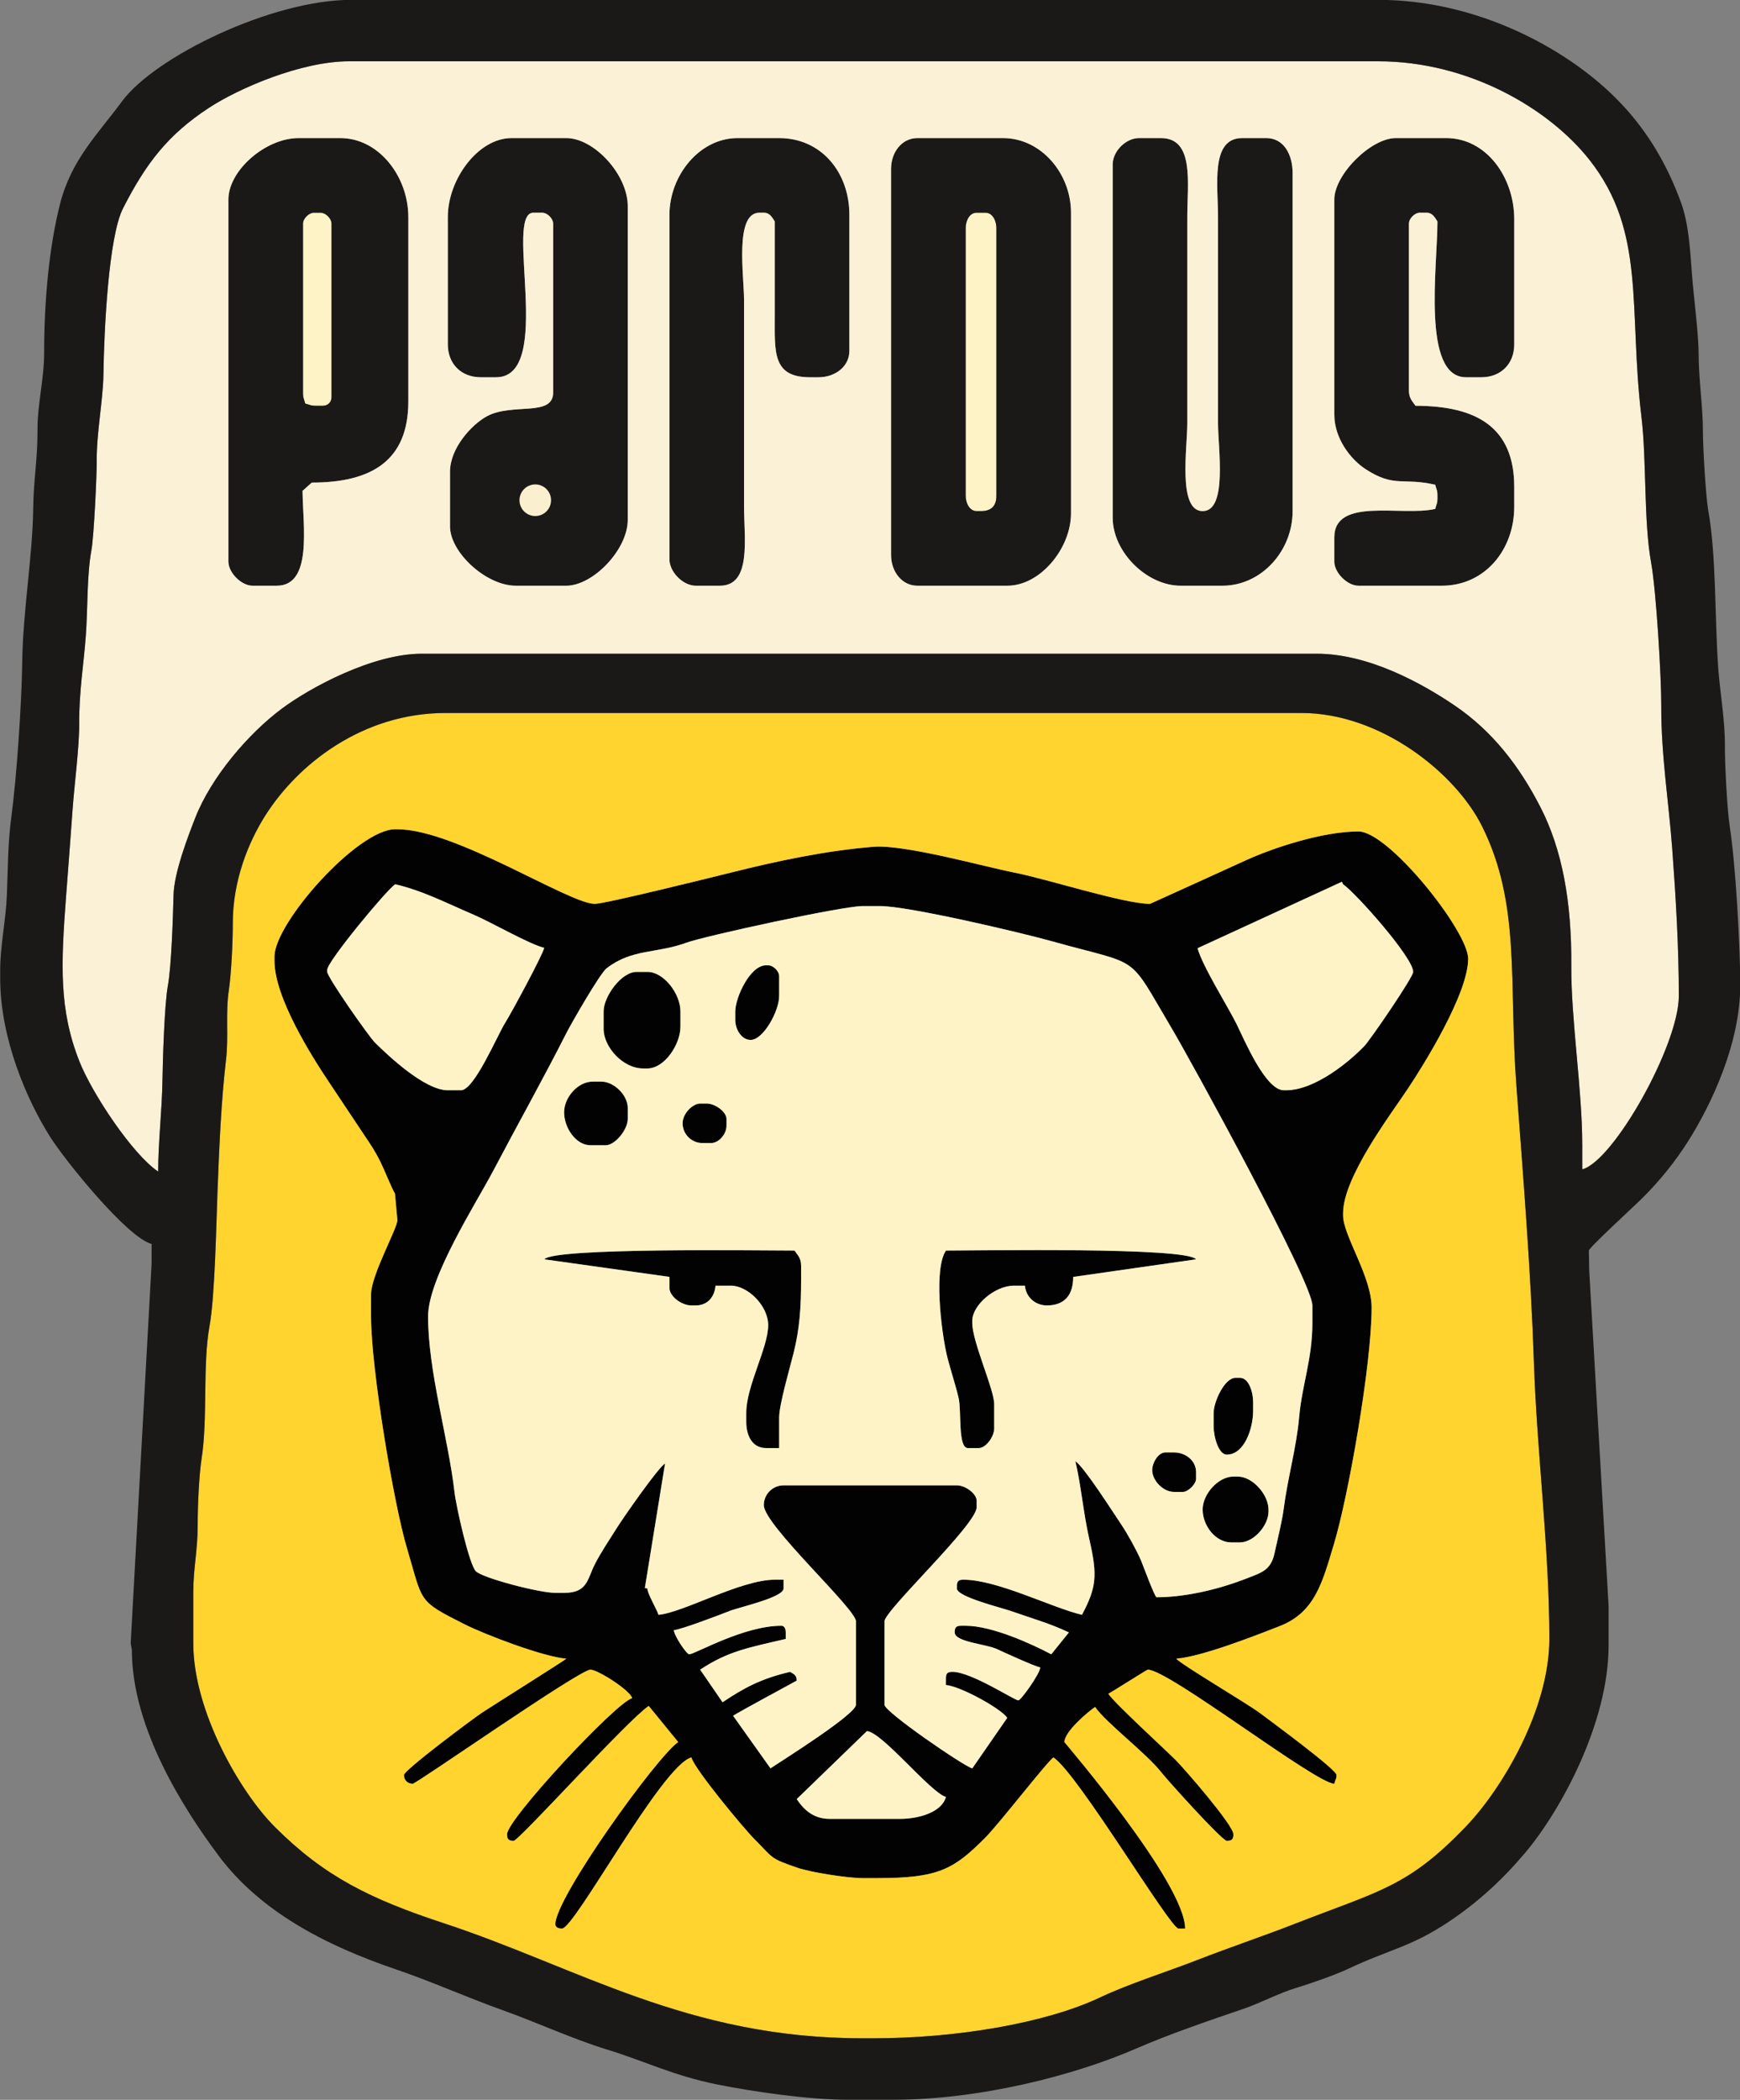 <?xml version="1.0" encoding="UTF-8"?>
<svg xmlns="http://www.w3.org/2000/svg" xmlns:xlink="http://www.w3.org/1999/xlink" width="553.6pt" height="667.6pt" viewBox="0 0 553.6 667.6" version="1.1">
<rect x="0" y="0" width="553.6" height="667.6" fill="#808080" stroke="none"/>
<g id="surface1">
<path style=" stroke:none;fill-rule:evenodd;fill:rgb(99.219%,95.312%,77.734%);fill-opacity:1;" d="M 96.402 71.109 L 96.402 124.824 C 96.402 126.703 96.738 126.746 97.102 128.312 C 98.668 128.676 98.707 129.012 100.594 129.012 L 102.688 129.012 C 104.32 129.012 105.48 127.852 105.48 126.219 L 105.48 71.109 C 105.48 69.48 103.617 67.621 101.988 67.621 L 99.895 67.621 C 98.266 67.621 96.402 69.48 96.402 71.109 Z M 96.402 71.109 "/>
<path style=" stroke:none;fill-rule:evenodd;fill:rgb(10.594%,9.813%,9.424%);fill-opacity:1;" d="M 212.992 68.32 L 212.992 177.84 C 212.992 181.777 217.23 186.215 221.371 186.215 L 229.051 186.215 C 239.18 186.215 236.73 171.223 236.73 161.098 C 236.73 150.172 236.73 139.242 236.73 128.312 C 236.73 117.383 236.73 106.453 236.73 95.523 C 236.73 87.621 233.633 67.621 241.617 67.621 L 243.012 67.621 C 244.984 67.621 245.707 69.223 246.504 70.41 C 246.504 80.41 246.504 90.41 246.504 100.41 C 246.504 111.836 245.66 119.941 257.672 119.941 L 260.465 119.941 C 265.699 119.941 270.238 116.539 270.238 111.57 L 270.238 68.32 C 270.238 54.664 261.191 43.902 247.898 43.902 L 234.633 43.902 C 222.621 43.902 212.992 55.73 212.992 68.32 Z M 212.992 68.32 "/>
<path style=" stroke:none;fill-rule:evenodd;fill:rgb(10.594%,9.813%,9.424%);fill-opacity:1;" d="M 424.527 63.434 L 424.527 131.801 C 424.527 139.406 429.723 146.051 434.426 149.117 C 443.695 155.164 446.242 151.703 456.641 154.121 C 457.004 155.688 457.34 155.727 457.34 157.613 L 457.34 158.309 C 457.34 160.191 457.004 160.23 456.641 161.797 C 446.012 164.27 424.527 157.902 424.527 170.867 L 424.527 178.539 C 424.527 182.086 428.656 186.215 432.207 186.215 L 458.734 186.215 C 472.391 186.215 481.773 174.828 481.773 161.098 L 481.773 154.82 C 481.773 135.879 469.844 129.012 450.355 129.012 C 449.344 127.496 448.262 126.688 448.262 124.121 L 448.262 71.109 C 448.262 69.48 450.125 67.621 451.754 67.621 L 453.848 67.621 C 455.82 67.621 456.543 69.223 457.34 70.41 C 457.34 84.715 452.281 119.941 466.414 119.941 L 471.301 119.941 C 477.516 119.941 481.773 115.688 481.773 109.477 L 481.773 69.715 C 481.773 56.379 472.918 43.902 460.133 43.902 L 444.074 43.902 C 436.152 43.902 424.527 55.52 424.527 63.434 Z M 424.527 63.434 "/>
<path style=" stroke:none;fill-rule:evenodd;fill:rgb(10.594%,9.813%,9.424%);fill-opacity:1;" d="M 142.48 69.016 L 142.48 109.477 C 142.48 115.688 146.738 119.941 152.953 119.941 L 157.84 119.941 C 176.508 119.941 160.207 67.621 169.707 67.621 L 172.5 67.621 C 174.129 67.621 175.992 69.48 175.992 71.109 L 175.992 124.824 C 175.992 132.66 162.922 127.973 154.898 132.352 C 149.926 135.062 143.18 142.57 143.18 149.938 L 143.18 167.379 C 143.18 175.57 154.613 186.215 164.121 186.215 L 180.18 186.215 C 188.633 186.215 199.727 174.789 199.727 165.285 L 199.727 65.527 C 199.727 55.496 189.016 43.902 180.18 43.902 L 162.727 43.902 C 152.18 43.902 142.48 56.938 142.48 69.016 Z M 142.48 69.016 "/>
<path style=" stroke:none;fill-rule:evenodd;fill:rgb(99.219%,95.312%,77.734%);fill-opacity:1;" d="M 307.238 72.504 L 307.238 157.613 C 307.238 159.961 308.473 162.496 310.73 162.496 L 312.125 162.496 C 315.387 162.496 317.016 160.867 317.016 157.613 L 317.016 72.504 C 317.016 70.152 315.781 67.621 313.523 67.621 L 310.73 67.621 C 308.473 67.621 307.238 70.152 307.238 72.504 Z M 307.238 72.504 "/>
<path style=" stroke:none;fill-rule:evenodd;fill:rgb(10.594%,9.813%,9.424%);fill-opacity:1;" d="M 354.016 52.273 L 354.016 164.586 C 354.016 175.445 364.789 186.215 375.656 186.215 L 388.922 186.215 C 401.355 186.215 411.262 175.121 411.262 162.496 L 411.262 55.062 C 411.262 49.18 408.492 43.902 402.883 43.902 L 395.203 43.902 C 385.074 43.902 387.527 58.895 387.527 69.016 C 387.527 79.945 387.527 90.871 387.527 101.805 C 387.527 112.734 387.527 123.66 387.527 134.59 C 387.527 142.488 390.621 162.496 382.637 162.496 C 374.656 162.496 377.75 142.488 377.75 134.59 C 377.75 123.66 377.75 112.734 377.75 101.805 C 377.75 90.871 377.75 79.945 377.75 69.016 C 377.75 58.305 380.086 43.902 369.375 43.902 L 362.395 43.902 C 358.199 43.902 354.016 48.078 354.016 52.273 Z M 354.016 52.273 "/>
<path style=" stroke:none;fill-rule:evenodd;fill:rgb(10.594%,9.813%,9.424%);fill-opacity:1;" d="M 96.402 71.109 C 96.402 69.48 98.266 67.621 99.895 67.621 L 101.988 67.621 C 103.617 67.621 105.48 69.48 105.48 71.109 L 105.48 126.219 C 105.48 127.852 104.32 129.012 102.688 129.012 L 100.594 129.012 C 98.707 129.012 98.668 128.676 97.102 128.312 C 96.738 126.746 96.402 126.703 96.402 124.824 Z M 72.668 63.434 L 72.668 178.539 C 72.668 182.086 76.797 186.215 80.348 186.215 L 88.027 186.215 C 99.434 186.215 96.402 167.566 96.25 156.062 L 99.195 153.426 C 118.414 153.426 129.914 146.324 129.914 127.613 L 129.914 69.016 C 129.914 56.188 120.59 43.902 108.273 43.902 L 95.008 43.902 C 84.469 43.902 72.668 54.211 72.668 63.434 Z M 72.668 63.434 "/>
<path style=" stroke:none;fill-rule:evenodd;fill:rgb(10.594%,9.813%,9.424%);fill-opacity:1;" d="M 307.238 72.504 C 307.238 70.152 308.473 67.621 310.73 67.621 L 313.523 67.621 C 315.781 67.621 317.016 70.152 317.016 72.504 L 317.016 157.613 C 317.016 160.867 315.387 162.496 312.125 162.496 L 310.73 162.496 C 308.473 162.496 307.238 159.961 307.238 157.613 Z M 283.504 53.664 L 283.504 176.445 C 283.504 181.68 286.906 186.215 291.883 186.215 L 320.504 186.215 C 330.988 186.215 340.75 174.328 340.75 163.191 L 340.75 67.621 C 340.75 55.164 331.238 43.902 319.109 43.902 L 291.883 43.902 C 286.906 43.902 283.504 48.438 283.504 53.664 Z M 283.504 53.664 "/>
<path style=" stroke:none;fill-rule:evenodd;fill:rgb(98.047%,94.531%,83.984%);fill-opacity:1;" d="M 283.504 53.664 C 283.504 48.438 286.906 43.902 291.883 43.902 L 319.109 43.902 C 331.238 43.902 340.75 55.164 340.75 67.621 L 340.75 163.191 C 340.75 174.328 330.988 186.215 320.504 186.215 L 291.883 186.215 C 286.906 186.215 283.504 181.68 283.504 176.445 Z M 354.016 52.273 C 354.016 48.078 358.199 43.902 362.395 43.902 L 369.375 43.902 C 380.086 43.902 377.75 58.305 377.75 69.016 C 377.75 79.945 377.75 90.871 377.75 101.805 C 377.75 112.734 377.75 123.66 377.75 134.59 C 377.75 142.488 374.656 162.496 382.637 162.496 C 390.621 162.496 387.527 142.488 387.527 134.59 C 387.527 123.66 387.527 112.734 387.527 101.805 C 387.527 90.871 387.527 79.945 387.527 69.016 C 387.527 58.895 385.074 43.902 395.203 43.902 L 402.883 43.902 C 408.492 43.902 411.262 49.18 411.262 55.062 L 411.262 162.496 C 411.262 175.121 401.355 186.215 388.922 186.215 L 375.656 186.215 C 364.789 186.215 354.016 175.445 354.016 164.586 Z M 72.668 63.434 C 72.668 54.211 84.469 43.902 95.008 43.902 L 108.273 43.902 C 120.59 43.902 129.914 56.188 129.914 69.016 L 129.914 127.613 C 129.914 146.324 118.414 153.426 99.195 153.426 L 96.25 156.062 C 96.402 167.566 99.434 186.215 88.027 186.215 L 80.348 186.215 C 76.797 186.215 72.668 182.086 72.668 178.539 Z M 424.527 63.434 C 424.527 55.52 436.152 43.902 444.074 43.902 L 460.133 43.902 C 472.918 43.902 481.773 56.379 481.773 69.715 L 481.773 109.477 C 481.773 115.688 477.516 119.941 471.301 119.941 L 466.414 119.941 C 452.281 119.941 457.34 84.715 457.34 70.41 C 456.543 69.223 455.82 67.621 453.848 67.621 L 451.754 67.621 C 450.125 67.621 448.262 69.48 448.262 71.109 L 448.262 124.121 C 448.262 126.688 449.344 127.496 450.355 129.012 C 469.844 129.012 481.773 135.879 481.773 154.82 L 481.773 161.098 C 481.773 174.828 472.391 186.215 458.734 186.215 L 432.207 186.215 C 428.656 186.215 424.527 182.086 424.527 178.539 L 424.527 170.867 C 424.527 157.902 446.012 164.27 456.641 161.797 C 457.004 160.23 457.34 160.191 457.34 158.309 L 457.34 157.613 C 457.34 155.727 457.004 155.688 456.641 154.121 C 446.242 151.703 443.695 155.164 434.426 149.117 C 429.723 146.051 424.527 139.406 424.527 131.801 Z M 212.992 68.32 C 212.992 55.73 222.621 43.902 234.633 43.902 L 247.898 43.902 C 261.191 43.902 270.238 54.664 270.238 68.32 L 270.238 111.57 C 270.238 116.539 265.699 119.941 260.465 119.941 L 257.672 119.941 C 245.66 119.941 246.504 111.836 246.504 100.41 C 246.504 90.41 246.504 80.41 246.504 70.41 C 245.707 69.223 244.984 67.621 243.012 67.621 L 241.617 67.621 C 233.633 67.621 236.73 87.621 236.73 95.523 C 236.73 106.453 236.73 117.383 236.73 128.312 C 236.73 139.242 236.73 150.172 236.73 161.098 C 236.73 171.223 239.18 186.215 229.051 186.215 L 221.371 186.215 C 217.23 186.215 212.992 181.777 212.992 177.84 Z M 142.48 69.016 C 142.48 56.938 152.18 43.902 162.727 43.902 L 180.18 43.902 C 189.016 43.902 199.727 55.496 199.727 65.527 L 199.727 165.285 C 199.727 174.789 188.633 186.215 180.18 186.215 L 164.121 186.215 C 154.613 186.215 143.18 175.57 143.18 167.379 L 143.18 149.938 C 143.18 142.57 149.926 135.062 154.898 132.352 C 162.922 127.973 175.992 132.66 175.992 124.824 L 175.992 71.109 C 175.992 69.48 174.129 67.621 172.5 67.621 L 169.707 67.621 C 160.207 67.621 176.508 119.941 157.84 119.941 L 152.953 119.941 C 146.738 119.941 142.48 115.688 142.48 109.477 Z M 50.328 372.473 C 50.328 363.121 51.555 352.992 51.695 343.145 C 51.785 336.949 52.324 319.355 53.398 313.453 C 54.559 307.078 55.051 291.281 55.211 284.57 C 55.383 277.328 59.949 265.57 62.102 260.062 C 67.219 246.969 79.023 233.27 89.539 225.395 C 98.715 218.52 118.672 207.84 134.102 207.84 L 418.941 207.84 C 435.484 207.84 452.414 217.273 462.637 224.172 C 474.742 232.34 483.379 243.484 490.141 256.68 C 497.012 270.09 500.07 286.688 499.926 306.895 C 499.805 324.191 503.414 346.344 503.414 364.102 L 503.414 371.773 C 513.414 369.105 534.133 332.254 534.133 316.664 C 534.133 300.828 533.168 285.18 532.043 269.914 C 530.988 255.57 528.469 239.77 528.551 224.578 C 528.602 215.445 526.934 187.746 525.336 178.953 C 522.918 165.66 523.926 146.504 522.242 132.52 C 518.078 97.844 523.801 73.691 505.641 50.746 C 492.844 34.578 467.352 19.488 438.488 19.488 L 111.066 19.488 C 95.828 19.488 75.98 28.07 66.508 34.262 C 53.371 42.848 46.418 51.992 39.148 66.219 C 34.539 75.242 33.109 104.836 32.902 119.27 C 32.789 127.016 30.691 137.828 30.773 146.445 C 30.816 150.77 29.891 170.453 29.105 174.773 C 27.598 183.055 27.953 193.398 27.293 202.262 C 26.633 211.184 25.145 219.766 25.199 230.164 C 25.234 237.602 23.652 249.461 23.094 257.363 C 22.426 266.82 21.668 276.352 21 285.266 C 19.398 306.656 18.73 320.965 25.285 337.496 C 29.309 347.645 42.133 366.988 50.328 372.473 Z M 50.328 372.473 "/>
<path style=" stroke:none;fill-rule:evenodd;fill:rgb(0.784%,0.784%,0.784%);fill-opacity:1;" d="M 192.047 321.547 L 192.047 327.129 C 192.047 332.816 198.105 339.684 204.613 339.684 L 206.012 339.684 C 211.402 339.684 216.484 332.074 216.484 326.43 L 216.484 321.547 C 216.484 315.902 211.172 308.992 206.012 308.992 L 202.52 308.992 C 197.676 308.992 192.047 316.82 192.047 321.547 Z M 192.047 321.547 "/>
<path style=" stroke:none;fill-rule:evenodd;fill:rgb(0.784%,0.784%,0.784%);fill-opacity:1;" d="M 233.938 321.547 L 233.938 324.336 C 233.938 327.234 235.898 330.617 238.824 330.617 C 242.875 330.617 247.898 321.434 247.898 316.664 L 247.898 310.387 C 247.898 308.758 246.035 306.898 244.406 306.898 L 243.711 306.898 C 238.598 306.898 233.938 317.203 233.938 321.547 Z M 233.938 321.547 "/>
<path style=" stroke:none;fill-rule:evenodd;fill:rgb(99.219%,95.312%,77.734%);fill-opacity:1;" d="M 380.977 301.441 C 382.383 306.914 390.598 319.965 393.348 325.496 C 395.824 330.492 402.566 346.66 408.469 346.66 L 409.168 346.66 C 418.359 346.66 429.359 337.566 434.141 332.551 C 436.055 330.547 449.66 310.699 449.66 308.992 C 449.66 304.355 431.168 283.664 427.32 281.086 L 426.953 280.289 Z M 380.977 301.441 "/>
<path style=" stroke:none;fill-rule:evenodd;fill:rgb(99.219%,95.312%,77.734%);fill-opacity:1;" d="M 104.082 308.289 L 104.082 308.992 C 104.082 310.695 117.332 329.578 119.266 331.488 C 123.559 335.73 135.113 346.66 142.48 346.66 L 146.668 346.66 C 150.93 346.66 158.254 329.164 160.773 325.176 C 162.648 322.203 172.625 303.785 173.199 301.316 C 168.523 300.227 156.148 293.07 150.387 290.629 C 142.297 287.199 134.625 283.156 125.727 281.086 C 122.867 282.996 104.082 305.68 104.082 308.289 Z M 104.082 308.289 "/>
<path style=" stroke:none;fill-rule:evenodd;fill:rgb(0.784%,0.784%,0.784%);fill-opacity:1;" d="M 179.48 353.637 C 179.48 358.547 183.211 364.102 187.859 364.102 L 192.746 364.102 C 195.594 364.102 199.727 359.266 199.727 355.73 L 199.727 352.242 C 199.727 348.105 195.289 343.871 191.352 343.871 L 188.559 343.871 C 183.891 343.871 179.48 348.828 179.48 353.637 Z M 179.48 353.637 "/>
<path style=" stroke:none;fill-rule:evenodd;fill:rgb(0.784%,0.784%,0.784%);fill-opacity:1;" d="M 217.18 357.121 C 217.18 360.574 220.012 363.402 223.465 363.402 L 226.258 363.402 C 228.543 363.402 231.145 360.781 231.145 357.824 L 231.145 355.73 C 231.145 353.508 227.586 350.848 224.859 350.848 L 222.766 350.848 C 220.418 350.848 217.18 353.973 217.18 357.121 Z M 217.18 357.121 "/>
<path style=" stroke:none;fill-rule:evenodd;fill:rgb(0.784%,0.784%,0.784%);fill-opacity:1;" d="M 307.938 460.371 L 311.43 460.371 C 313.652 460.371 316.316 456.816 316.316 454.09 L 316.316 446.414 C 316.316 441.699 309.336 426.602 309.336 420.605 L 309.336 419.91 C 309.336 414.992 316.465 408.746 322.598 408.746 L 326.09 408.746 C 326.387 412.301 329.312 415.027 333.07 415.027 C 338.773 415.027 341.449 411.66 341.449 405.965 L 380.543 400.371 C 377.664 396.445 311.914 397.586 300.957 397.586 C 297.082 403.367 299.422 422.57 301.105 430.227 C 301.961 434.121 304.02 440.211 304.996 444.473 C 305.953 448.641 304.715 460.371 307.938 460.371 Z M 307.938 460.371 "/>
<path style=" stroke:none;fill-rule:evenodd;fill:rgb(0.784%,0.784%,0.784%);fill-opacity:1;" d="M 173.199 400.371 L 212.992 405.953 L 212.992 409.445 C 212.992 412.148 216.828 415.027 219.973 415.027 L 221.371 415.027 C 225.137 415.027 227.355 412.305 227.652 408.746 L 232.539 408.746 C 237.93 408.746 244.406 415.145 244.406 421.305 C 244.406 428.461 237.426 440.621 237.426 449.203 L 237.426 451.996 C 237.426 456.383 239.281 460.371 243.711 460.371 L 247.898 460.371 L 247.898 450.602 C 247.898 446.578 251.32 434.844 252.504 430.094 C 254.395 422.52 254.879 415.883 254.879 406.656 L 254.879 402.469 C 254.879 399.906 253.797 399.098 252.785 397.586 C 241.953 397.586 175.973 396.59 173.199 400.371 Z M 173.199 400.371 "/>
<path style=" stroke:none;fill-rule:evenodd;fill:rgb(0.784%,0.784%,0.784%);fill-opacity:1;" d="M 386.129 449.203 L 386.129 453.395 C 386.129 456.898 387.727 462.461 390.316 462.461 C 395.844 462.461 398.695 454.27 398.695 448.512 L 398.695 445.719 C 398.695 442.684 397.359 438.047 394.508 438.047 L 393.109 438.047 C 389.539 438.047 386.129 445.77 386.129 449.203 Z M 386.129 449.203 "/>
<path style=" stroke:none;fill-rule:evenodd;fill:rgb(0.784%,0.784%,0.784%);fill-opacity:1;" d="M 366.582 467.348 C 366.582 470.652 369.988 474.32 373.562 474.32 L 376.355 474.32 C 378.035 474.32 380.543 471.816 380.543 470.137 L 380.543 468.039 C 380.543 464.281 377.09 461.766 373.562 461.766 L 370.77 461.766 C 368.441 461.766 366.582 465.176 366.582 467.348 Z M 366.582 467.348 "/>
<path style=" stroke:none;fill-rule:evenodd;fill:rgb(0.784%,0.784%,0.784%);fill-opacity:1;" d="M 382.637 479.902 C 382.637 485.086 386.75 490.367 391.715 490.367 L 394.508 490.367 C 398.91 490.367 403.582 484.949 403.582 480.602 L 403.582 479.902 C 403.582 475.199 398.559 469.438 393.809 469.438 L 392.414 469.438 C 387.621 469.438 382.637 474.996 382.637 479.902 Z M 382.637 479.902 "/>
<path style=" stroke:none;fill-rule:evenodd;fill:rgb(0.784%,0.784%,0.784%);fill-opacity:1;" d="M 253.484 571.984 L 275.824 550.359 C 280.758 550.77 296.145 570.004 300.957 571.289 C 299.656 576.148 292.375 578.266 286.297 578.266 L 263.957 578.266 C 258.652 578.266 255.609 575.156 253.484 571.984 Z M 136.199 418.512 C 136.199 406.234 151.637 382.277 156.918 372.246 C 164.75 357.371 172.703 343.215 180.168 328.512 C 181.82 325.266 190.891 309.473 192.996 307.848 C 201.117 301.578 208.793 303.215 218.371 299.715 C 224.246 297.57 268.004 288.062 274.43 288.062 L 280.012 288.062 C 289.141 288.062 325.172 296.594 334.492 299.199 C 363.727 307.379 358.332 302.586 372.887 327.105 C 378.777 337.031 417.547 407.617 417.547 415.027 L 417.547 420.605 C 417.547 432.086 414.242 440.289 413.336 450.578 C 412.488 460.211 409.699 469.746 408.402 479.836 C 407.926 483.523 406.484 489.316 405.531 493.703 C 404.32 499.289 401.523 499.91 396.324 501.949 C 388.836 504.871 377.906 507.809 367.977 507.809 C 367.395 507.809 363.527 497.273 362.996 496.039 C 361.641 492.891 358.719 487.617 356.809 484.785 C 354.211 480.922 345.02 466.48 342.148 464.555 C 344.035 472.652 344.66 480.977 346.59 489.414 C 349.215 500.871 348.867 504.656 344.242 513.387 C 334.742 511.176 317.332 502.227 306.543 502.227 C 304.934 502.227 304.449 502.711 304.449 504.32 L 304.449 505.016 C 304.449 507.691 318.645 511.121 321.691 512.199 C 328.199 514.496 334.242 516.184 340.082 518.992 L 334.469 525.945 C 328.613 522.848 315.773 516.871 307.238 516.871 L 305.844 516.871 C 304.234 516.871 303.75 517.359 303.75 518.969 C 303.75 522.062 313.73 522.652 317.254 524.309 C 319.891 525.551 328.953 529.66 330.977 530.129 C 330.801 532.262 324.797 540.594 323.996 540.594 C 322.77 540.594 308.988 531.523 303.051 531.523 C 301.441 531.523 300.957 532.012 300.957 533.617 L 300.957 535.711 C 305.617 536.098 318.535 543.234 320.465 546.145 L 309.336 562.219 C 306.578 561.484 281.41 544.234 281.41 541.988 L 281.41 515.48 C 281.41 511.992 310.73 484.703 310.73 479.203 L 310.73 477.113 C 310.73 474.891 307.172 472.23 304.449 472.23 L 249.297 472.23 C 245.844 472.23 243.012 475.059 243.012 478.508 C 243.012 484.863 272.332 511.477 272.332 515.48 L 272.332 541.988 C 272.332 545.023 248.82 559.734 245.141 562.195 L 233.238 545.477 C 234.844 544.402 253.484 534.316 253.484 534.316 C 253.484 532.449 252.477 532.254 251.391 531.523 C 242.023 533.703 236.621 536.691 229.891 541.188 L 222.766 530.828 C 231.543 524.953 238.297 523.785 249.992 521.062 L 249.992 518.969 C 249.992 517.828 249.574 516.871 248.598 516.871 C 236.516 516.871 221.055 525.945 219.273 525.945 C 218.453 525.945 214.547 520.188 214.387 518.27 C 216.73 518.074 229.09 513.379 232.051 512.199 C 235.203 510.945 249.297 507.883 249.297 505.016 L 249.297 502.227 L 246.504 502.227 C 235.637 502.227 217.344 512.734 209.5 513.387 C 209.07 511.777 205.801 506.383 206.012 505.016 L 205.168 504.887 L 211.598 465.254 C 209.176 466.871 198.32 482.48 196.086 486.031 C 193.789 489.68 191.105 493.676 189.246 497.328 C 186.785 502.176 186.949 506.41 179.48 506.41 L 176.688 506.41 C 171.5 506.41 153.621 501.703 151.426 499.566 C 149.27 497.469 145.125 478.926 144.594 474.301 C 142.645 457.262 136.199 436.062 136.199 418.512 Z M 426.953 280.289 L 427.32 281.086 C 431.168 283.664 449.66 304.355 449.66 308.992 C 449.66 310.699 436.055 330.547 434.141 332.551 C 429.359 337.566 418.359 346.66 409.168 346.66 L 408.469 346.66 C 402.566 346.66 395.824 330.492 393.348 325.496 C 390.598 319.965 382.383 306.914 380.977 301.441 Z M 104.082 308.289 C 104.082 305.68 122.867 282.996 125.727 281.086 C 134.625 283.156 142.297 287.199 150.387 290.629 C 156.148 293.07 168.523 300.227 173.199 301.316 C 172.625 303.785 162.648 322.203 160.773 325.176 C 158.254 329.164 150.93 346.66 146.668 346.66 L 142.48 346.66 C 135.113 346.66 123.559 335.73 119.266 331.488 C 117.332 329.578 104.082 310.695 104.082 308.992 Z M 87.328 304.105 L 87.328 305.504 C 87.328 317.254 99.406 336.164 104.645 344.004 C 108.488 349.746 111.973 354.996 115.812 360.754 C 117.945 363.949 119.25 365.766 121.07 369.449 C 122.34 372.012 124.609 377.781 125.656 379.453 L 126.422 387.82 C 126.684 390.109 118.047 405.336 118.047 411.539 L 118.047 418.512 C 118.047 435.184 125.312 478.301 129.477 492.199 C 134.672 509.539 132.594 508.734 147.828 516.414 C 153.965 519.508 172.605 526.711 180.18 527.34 C 179.887 527.738 156.348 542.523 153.371 544.496 C 150.324 546.523 128.52 562.801 128.52 564.312 C 128.52 565.945 129.676 567.102 131.309 567.102 C 132.496 567.102 184.344 530.828 187.859 530.828 C 190.16 530.828 200.441 537.336 201.125 539.895 C 195.953 541.277 161.332 578.398 161.332 583.148 C 161.332 584.754 161.816 585.238 163.426 585.238 C 165.09 585.238 199.469 547.062 206.398 542.355 L 215.785 553.848 C 209.105 558.32 176.688 603.297 176.688 611.746 C 176.688 612.727 177.641 613.145 178.785 613.145 C 182.855 613.145 210.582 561.238 219.973 558.73 C 220.969 562.449 236.641 581.32 240.047 584.715 C 246.184 590.844 244.645 590.711 253.918 593.871 C 257.867 595.223 269.492 597.098 274.43 597.098 L 279.316 597.098 C 298.637 597.098 303.449 594.262 313.352 584.367 C 317.871 579.852 333.117 560.102 335.164 558.73 C 343.027 563.992 372.309 613.145 374.957 613.145 L 377.055 613.145 C 377.055 598.578 338.656 553.98 338.656 553.848 C 338.656 550.559 346.02 544.301 348.43 542.688 C 351.68 547.535 364.762 557.422 369.504 563.484 C 371.52 566.062 388.816 585.238 390.316 585.238 C 391.926 585.238 392.414 584.754 392.414 583.148 C 392.414 580.262 376.832 562.336 374.086 559.602 C 370.043 555.57 354.676 541.57 352.617 538.496 C 354.07 537.734 364.883 530.828 365.184 530.828 C 371.898 530.828 418.484 566.969 424.527 567.102 C 424.973 565.23 425.223 565.789 425.223 564.312 C 425.223 562.547 403.871 546.883 400.91 544.66 C 396.758 541.535 375.516 529.047 374.262 527.34 C 382.637 526.645 400.082 519.734 407.168 516.969 C 418.543 512.531 420.809 502.746 424.395 490.934 C 428.926 475.996 436.395 434.008 436.395 415.723 C 436.395 405.805 427.32 392.836 427.32 386.426 L 427.32 385.727 C 427.32 374.289 442.355 354.473 447.844 346.242 C 452.992 338.527 467.113 315.902 467.113 304.805 C 467.113 296.07 441.848 264.344 432.207 264.344 C 420.551 264.344 404.789 269.703 396.602 273.414 C 393.805 274.68 365.957 287.363 365.883 287.363 C 357.648 287.363 332.977 279.414 322.77 277.43 C 313.402 275.605 287.895 268.422 277.914 269.219 C 262.496 270.453 246.68 273.891 232.957 277.32 C 226.664 278.891 192.43 287.363 189.254 287.363 C 181.027 287.363 144.949 263.645 126.422 263.645 L 125.727 263.645 C 113.781 263.645 87.328 293.434 87.328 304.105 Z M 87.328 304.105 "/>
<path style=" stroke:none;fill-rule:evenodd;fill:rgb(99.219%,95.312%,77.734%);fill-opacity:1;" d="M 382.637 479.902 C 382.637 474.996 387.621 469.438 392.414 469.438 L 393.809 469.438 C 398.559 469.438 403.582 475.199 403.582 479.902 L 403.582 480.602 C 403.582 484.949 398.91 490.367 394.508 490.367 L 391.715 490.367 C 386.75 490.367 382.637 485.086 382.637 479.902 Z M 370.77 461.766 L 373.562 461.766 C 377.09 461.766 380.543 464.281 380.543 468.039 L 380.543 470.137 C 380.543 471.816 378.035 474.32 376.355 474.32 L 373.562 474.32 C 369.988 474.32 366.582 470.652 366.582 467.348 C 366.582 465.176 368.441 461.766 370.77 461.766 Z M 386.129 449.203 C 386.129 445.77 389.539 438.047 393.109 438.047 L 394.508 438.047 C 397.359 438.047 398.695 442.684 398.695 445.719 L 398.695 448.512 C 398.695 454.27 395.844 462.461 390.316 462.461 C 387.727 462.461 386.129 456.898 386.129 453.395 Z M 307.938 460.371 C 304.715 460.371 305.953 448.641 304.996 444.473 C 304.02 440.211 301.961 434.121 301.105 430.227 C 299.422 422.57 297.082 403.367 300.957 397.586 C 311.914 397.586 377.664 396.445 380.543 400.371 L 341.449 405.965 C 341.449 411.66 338.773 415.027 333.07 415.027 C 329.312 415.027 326.387 412.301 326.09 408.746 L 322.598 408.746 C 316.465 408.746 309.336 414.992 309.336 419.91 L 309.336 420.605 C 309.336 426.602 316.316 441.699 316.316 446.414 L 316.316 454.09 C 316.316 456.816 313.652 460.371 311.43 460.371 Z M 173.199 400.371 C 175.973 396.59 241.953 397.586 252.785 397.586 C 253.797 399.098 254.879 399.906 254.879 402.469 L 254.879 406.656 C 254.879 415.883 254.395 422.52 252.504 430.094 C 251.32 434.844 247.898 446.578 247.898 450.602 L 247.898 460.371 L 243.711 460.371 C 239.281 460.371 237.426 456.383 237.426 451.996 L 237.426 449.203 C 237.426 440.621 244.406 428.461 244.406 421.305 C 244.406 415.145 237.93 408.746 232.539 408.746 L 227.652 408.746 C 227.355 412.305 225.137 415.027 221.371 415.027 L 219.973 415.027 C 216.828 415.027 212.992 412.148 212.992 409.445 L 212.992 405.953 Z M 217.18 357.121 C 217.18 353.973 220.418 350.848 222.766 350.848 L 224.859 350.848 C 227.586 350.848 231.145 353.508 231.145 355.73 L 231.145 357.824 C 231.145 360.781 228.543 363.402 226.258 363.402 L 223.465 363.402 C 220.012 363.402 217.18 360.574 217.18 357.121 Z M 179.48 353.637 C 179.48 348.828 183.891 343.871 188.559 343.871 L 191.352 343.871 C 195.289 343.871 199.727 348.105 199.727 352.242 L 199.727 355.73 C 199.727 359.266 195.594 364.102 192.746 364.102 L 187.859 364.102 C 183.211 364.102 179.48 358.547 179.48 353.637 Z M 192.047 321.547 C 192.047 316.82 197.676 308.992 202.52 308.992 L 206.012 308.992 C 211.172 308.992 216.484 315.902 216.484 321.547 L 216.484 326.43 C 216.484 332.074 211.402 339.684 206.012 339.684 L 204.613 339.684 C 198.105 339.684 192.047 332.816 192.047 327.129 Z M 233.938 321.547 C 233.938 317.203 238.598 306.898 243.711 306.898 L 244.406 306.898 C 246.035 306.898 247.898 308.758 247.898 310.387 L 247.898 316.664 C 247.898 321.434 242.875 330.617 238.824 330.617 C 235.898 330.617 233.938 327.234 233.938 324.336 Z M 136.199 418.512 C 136.199 436.062 142.645 457.262 144.594 474.301 C 145.125 478.926 149.27 497.469 151.426 499.566 C 153.621 501.703 171.5 506.41 176.688 506.41 L 179.48 506.41 C 186.949 506.41 186.785 502.176 189.246 497.328 C 191.105 493.676 193.789 489.68 196.086 486.031 C 198.32 482.48 209.176 466.871 211.598 465.254 L 205.168 504.887 L 206.012 505.016 C 205.801 506.383 209.07 511.777 209.5 513.387 C 217.344 512.734 235.637 502.227 246.504 502.227 L 249.297 502.227 L 249.297 505.016 C 249.297 507.883 235.203 510.945 232.051 512.199 C 229.09 513.379 216.73 518.074 214.387 518.27 C 214.547 520.188 218.453 525.945 219.273 525.945 C 221.055 525.945 236.516 516.871 248.598 516.871 C 249.574 516.871 249.992 517.828 249.992 518.969 L 249.992 521.062 C 238.297 523.785 231.543 524.953 222.766 530.828 L 229.891 541.188 C 236.621 536.691 242.023 533.703 251.391 531.523 C 252.477 532.254 253.484 532.449 253.484 534.316 C 253.484 534.316 234.844 544.402 233.238 545.477 L 245.141 562.195 C 248.82 559.734 272.332 545.023 272.332 541.988 L 272.332 515.48 C 272.332 511.477 243.012 484.863 243.012 478.508 C 243.012 475.059 245.844 472.23 249.297 472.23 L 304.449 472.23 C 307.172 472.23 310.73 474.891 310.73 477.113 L 310.73 479.203 C 310.73 484.703 281.41 511.992 281.41 515.48 L 281.41 541.988 C 281.41 544.234 306.578 561.484 309.336 562.219 L 320.465 546.145 C 318.535 543.234 305.617 536.098 300.957 535.711 L 300.957 533.617 C 300.957 532.012 301.441 531.523 303.051 531.523 C 308.988 531.523 322.77 540.594 323.996 540.594 C 324.797 540.594 330.801 532.262 330.977 530.129 C 328.953 529.66 319.891 525.551 317.254 524.309 C 313.73 522.652 303.75 522.062 303.75 518.969 C 303.75 517.359 304.234 516.871 305.844 516.871 L 307.238 516.871 C 315.773 516.871 328.613 522.848 334.469 525.945 L 340.082 518.992 C 334.242 516.184 328.199 514.496 321.691 512.199 C 318.645 511.121 304.449 507.691 304.449 505.016 L 304.449 504.32 C 304.449 502.711 304.934 502.227 306.543 502.227 C 317.332 502.227 334.742 511.176 344.242 513.387 C 348.867 504.656 349.215 500.871 346.59 489.414 C 344.66 480.977 344.035 472.652 342.148 464.555 C 345.02 466.48 354.211 480.922 356.809 484.785 C 358.719 487.617 361.641 492.891 362.996 496.039 C 363.527 497.273 367.395 507.809 367.977 507.809 C 377.906 507.809 388.836 504.871 396.324 501.949 C 401.523 499.91 404.32 499.289 405.531 493.703 C 406.484 489.316 407.926 483.523 408.402 479.836 C 409.699 469.746 412.488 460.211 413.336 450.578 C 414.242 440.289 417.547 432.086 417.547 420.605 L 417.547 415.027 C 417.547 407.617 378.777 337.031 372.887 327.105 C 358.332 302.586 363.727 307.379 334.492 299.199 C 325.172 296.594 289.141 288.062 280.012 288.062 L 274.43 288.062 C 268.004 288.062 224.246 297.57 218.371 299.715 C 208.793 303.215 201.117 301.578 192.996 307.848 C 190.891 309.473 181.82 325.266 180.168 328.512 C 172.703 343.215 164.75 357.371 156.918 372.246 C 151.637 382.277 136.199 406.234 136.199 418.512 Z M 136.199 418.512 "/>
<path style=" stroke:none;fill-rule:evenodd;fill:rgb(99.219%,95.312%,77.734%);fill-opacity:1;" d="M 253.484 571.984 C 255.609 575.156 258.652 578.266 263.957 578.266 L 286.297 578.266 C 292.375 578.266 299.656 576.148 300.957 571.289 C 296.145 570.004 280.758 550.77 275.824 550.359 Z M 253.484 571.984 "/>
<path style=" stroke:none;fill-rule:evenodd;fill:rgb(100%,83.202%,18.431%);fill-opacity:1;" d="M 87.328 304.105 C 87.328 293.434 113.781 263.645 125.727 263.645 L 126.422 263.645 C 144.949 263.645 181.027 287.363 189.254 287.363 C 192.43 287.363 226.664 278.891 232.957 277.32 C 246.68 273.891 262.496 270.453 277.914 269.219 C 287.895 268.422 313.402 275.605 322.77 277.43 C 332.977 279.414 357.648 287.363 365.883 287.363 C 365.957 287.363 393.805 274.68 396.602 273.414 C 404.789 269.703 420.551 264.344 432.207 264.344 C 441.848 264.344 467.113 296.07 467.113 304.805 C 467.113 315.902 452.992 338.527 447.844 346.242 C 442.355 354.473 427.32 374.289 427.32 385.727 L 427.32 386.426 C 427.32 392.836 436.395 405.805 436.395 415.723 C 436.395 434.008 428.926 475.996 424.395 490.934 C 420.809 502.746 418.543 512.531 407.168 516.969 C 400.082 519.734 382.637 526.645 374.262 527.34 C 375.516 529.047 396.758 541.535 400.91 544.66 C 403.871 546.883 425.223 562.547 425.223 564.312 C 425.223 565.789 424.973 565.23 424.527 567.102 C 418.484 566.969 371.898 530.828 365.184 530.828 C 364.883 530.828 354.07 537.734 352.617 538.496 C 354.676 541.57 370.043 555.57 374.086 559.602 C 376.832 562.336 392.414 580.262 392.414 583.148 C 392.414 584.754 391.926 585.238 390.316 585.238 C 388.816 585.238 371.52 566.062 369.504 563.484 C 364.762 557.422 351.68 547.535 348.43 542.688 C 346.02 544.301 338.656 550.559 338.656 553.848 C 338.656 553.98 377.055 598.578 377.055 613.145 L 374.957 613.145 C 372.309 613.145 343.027 563.992 335.164 558.73 C 333.117 560.102 317.871 579.852 313.352 584.367 C 303.449 594.262 298.637 597.098 279.316 597.098 L 274.43 597.098 C 269.492 597.098 257.867 595.223 253.918 593.871 C 244.645 590.711 246.184 590.844 240.047 584.715 C 236.641 581.32 220.969 562.449 219.973 558.73 C 210.582 561.238 182.855 613.145 178.785 613.145 C 177.641 613.145 176.688 612.727 176.688 611.746 C 176.688 603.297 209.105 558.32 215.785 553.848 L 206.398 542.355 C 199.469 547.062 165.09 585.238 163.426 585.238 C 161.816 585.238 161.332 584.754 161.332 583.148 C 161.332 578.398 195.953 541.277 201.125 539.895 C 200.441 537.336 190.16 530.828 187.859 530.828 C 184.344 530.828 132.496 567.102 131.309 567.102 C 129.676 567.102 128.52 565.945 128.52 564.312 C 128.52 562.801 150.324 546.523 153.371 544.496 C 156.348 542.523 179.887 527.738 180.18 527.34 C 172.605 526.711 153.965 519.508 147.828 516.414 C 132.594 508.734 134.672 509.539 129.477 492.199 C 125.312 478.301 118.047 435.184 118.047 418.512 L 118.047 411.539 C 118.047 405.336 126.684 390.109 126.422 387.82 L 125.656 379.453 C 124.609 377.781 122.34 372.012 121.07 369.449 C 119.25 365.766 117.945 363.949 115.812 360.754 C 111.973 354.996 108.488 349.746 104.645 344.004 C 99.406 336.164 87.328 317.254 87.328 305.504 Z M 61.496 506.41 L 61.496 522.453 C 61.496 544.09 76.48 569.898 87.5 580.883 C 103.27 596.598 117.703 603.715 141.344 611.492 C 184.023 625.535 218.742 648.023 274.43 648.023 L 277.918 648.023 C 303.832 648.023 332.465 643.348 350.062 635.008 C 359.039 630.754 371.223 626.914 380.816 623.184 C 391.738 618.934 401.535 615.703 412.379 611.469 C 438.855 601.137 448.016 599.93 466.574 580.516 C 477.863 568.703 492.941 543.508 492.941 521.062 C 492.941 492.34 488.996 461.949 488.031 433.188 C 487.062 404.215 484.598 373.762 482.465 345.27 C 479.98 312.059 483.922 287.547 471.543 262.703 C 463.059 245.691 439.195 226.676 414.055 226.676 L 141.781 226.676 C 115.344 226.676 94.762 242.934 84.387 259.312 C 79.043 267.742 74.023 280.027 74.062 293.645 C 74.082 299.465 73.57 309.727 72.82 314.723 C 71.703 322.145 72.777 329.555 71.918 336.844 C 70.359 350.148 69.762 364.473 69.203 378.777 C 68.805 389.051 68.391 412.086 66.664 421.578 C 64.43 433.852 66.137 451.02 64.141 463.711 C 63.336 468.84 62.891 478.719 62.895 484.785 C 62.898 493.254 61.496 498.281 61.496 506.41 Z M 61.496 506.41 "/>
<path style=" stroke:none;fill-rule:evenodd;fill:rgb(10.594%,9.813%,9.424%);fill-opacity:1;" d="M 61.496 506.41 C 61.496 498.281 62.898 493.254 62.895 484.785 C 62.891 478.719 63.336 468.84 64.141 463.711 C 66.137 451.02 64.43 433.852 66.664 421.578 C 68.391 412.086 68.805 389.051 69.203 378.777 C 69.762 364.473 70.359 350.148 71.918 336.844 C 72.777 329.555 71.703 322.145 72.82 314.723 C 73.57 309.727 74.082 299.465 74.062 293.645 C 74.023 280.027 79.043 267.742 84.387 259.312 C 94.762 242.934 115.344 226.676 141.781 226.676 L 414.055 226.676 C 439.195 226.676 463.059 245.691 471.543 262.703 C 483.922 287.547 479.98 312.059 482.465 345.27 C 484.598 373.762 487.062 404.215 488.031 433.188 C 488.996 461.949 492.941 492.34 492.941 521.062 C 492.941 543.508 477.863 568.703 466.574 580.516 C 448.016 599.93 438.855 601.137 412.379 611.469 C 401.535 615.703 391.738 618.934 380.816 623.184 C 371.223 626.914 359.039 630.754 350.062 635.008 C 332.465 643.348 303.832 648.023 277.918 648.023 L 274.43 648.023 C 218.742 648.023 184.023 625.535 141.344 611.492 C 117.703 603.715 103.27 596.598 87.5 580.883 C 76.48 569.898 61.496 544.09 61.496 522.453 Z M 50.328 372.473 C 42.133 366.988 29.309 347.645 25.285 337.496 C 18.73 320.965 19.398 306.656 21 285.266 C 21.668 276.352 22.426 266.82 23.094 257.363 C 23.652 249.461 25.234 237.602 25.199 230.164 C 25.145 219.766 26.633 211.184 27.293 202.262 C 27.953 193.398 27.598 183.055 29.105 174.773 C 29.891 170.453 30.816 150.77 30.773 146.445 C 30.691 137.828 32.789 127.016 32.902 119.27 C 33.109 104.836 34.539 75.242 39.148 66.219 C 46.418 51.992 53.371 42.848 66.508 34.262 C 75.98 28.07 95.828 19.488 111.066 19.488 L 438.488 19.488 C 467.352 19.488 492.844 34.578 505.641 50.746 C 523.801 73.691 518.078 97.844 522.242 132.52 C 523.926 146.504 522.918 165.66 525.336 178.953 C 526.934 187.746 528.602 215.445 528.551 224.578 C 528.469 239.77 530.988 255.57 532.043 269.914 C 533.168 285.18 534.133 300.828 534.133 316.664 C 534.133 332.254 513.414 369.105 503.414 371.773 L 503.414 364.102 C 503.414 346.344 499.805 324.191 499.926 306.895 C 500.07 286.688 497.012 270.09 490.141 256.68 C 483.379 243.484 474.742 232.34 462.637 224.172 C 452.414 217.273 435.484 207.84 418.941 207.84 L 134.102 207.84 C 118.672 207.84 98.715 218.52 89.539 225.395 C 79.023 233.27 67.219 246.969 62.102 260.062 C 59.949 265.57 55.383 277.328 55.211 284.57 C 55.051 291.281 54.559 307.078 53.398 313.453 C 52.324 319.355 51.785 336.949 51.695 343.145 C 51.555 352.992 50.328 363.121 50.328 372.473 Z M 0.062 311.078 C 0.062 330.098 8.453 349.602 15.969 361.461 C 20.809 369.094 40.434 393.414 48.234 395.492 L 48.234 401.77 L 41.578 522.434 L 41.949 524.551 C 41.949 549.426 58.461 575.09 69.457 589.844 C 82.57 607.441 102.938 618.289 125.996 626.121 C 137.453 630.02 148.43 634.984 159.836 639.055 C 170.602 642.895 182.379 648.32 193.301 651.656 C 205.039 655.234 214.09 659.875 228.297 662.73 C 239.078 664.895 257.078 667.559 269.539 667.559 L 284.203 667.559 C 311.82 667.559 341.867 659.809 361.473 651.289 C 372.07 646.688 384.371 642.492 395.613 638.664 C 400.844 636.883 406.938 633.656 412.086 632.105 C 416.488 630.785 424.938 627.844 428.953 625.938 C 441.879 619.812 448.816 619.055 460.828 611.047 C 470.117 604.863 477.871 597.742 485.086 589.246 C 496.566 575.723 511.793 547.738 511.793 523.152 L 511.793 510.598 L 505.621 403.859 L 505.512 397.586 C 505.512 396.68 520.328 383.113 522.434 381.012 C 527.895 375.555 532.859 369.512 537.074 362.855 C 544.469 351.184 553.68 331.789 553.68 313.176 C 553.68 300.449 552.172 274.469 550.34 262.801 C 549.504 257.484 548.746 242.363 548.797 237.133 C 548.875 229.344 547.199 219.562 546.695 212.727 C 545.539 197.074 546.105 176.594 543.488 162.215 C 542.699 157.887 541.785 141.629 541.805 137.391 C 541.836 129.359 540.438 120.871 540.434 112.246 C 540.43 106.195 538.82 93.996 538.316 87.16 C 537.684 78.605 537.227 70.914 534.762 64.199 C 529.957 51.09 523.191 40.297 514.062 31.172 C 498.219 15.344 469.922 -0.047 438.488 -0.047 L 111.762 -0.047 C 86.469 -0.047 49.25 18.004 38.738 32.32 C 31.211 42.574 22.648 50.723 19.062 64.984 C 15.617 78.699 14.055 95.461 14.043 112.285 C 14.035 120.508 11.898 128.453 11.93 136.684 C 11.965 146.391 10.703 151.84 10.559 161.824 C 10.34 177.191 7.273 194.27 7.07 210.656 C 6.914 223.27 5.297 247.211 3.629 259.535 C 2.504 267.844 2.535 275.547 2.184 284.602 C 1.887 292.203 0.062 300.91 0.062 308.289 Z M 0.062 311.078 "/>
<path style=" stroke:none;fill-rule:evenodd;fill:rgb(98.047%,94.139%,81.25%);fill-opacity:1;" d="M 170.305 154.008 C 173.078 154.008 175.328 156.262 175.328 159.035 C 175.328 161.812 173.078 164.062 170.305 164.062 C 167.527 164.062 165.277 161.812 165.277 159.035 C 165.277 156.262 167.527 154.008 170.305 154.008 Z M 170.305 154.008 "/>
</g>
</svg>
